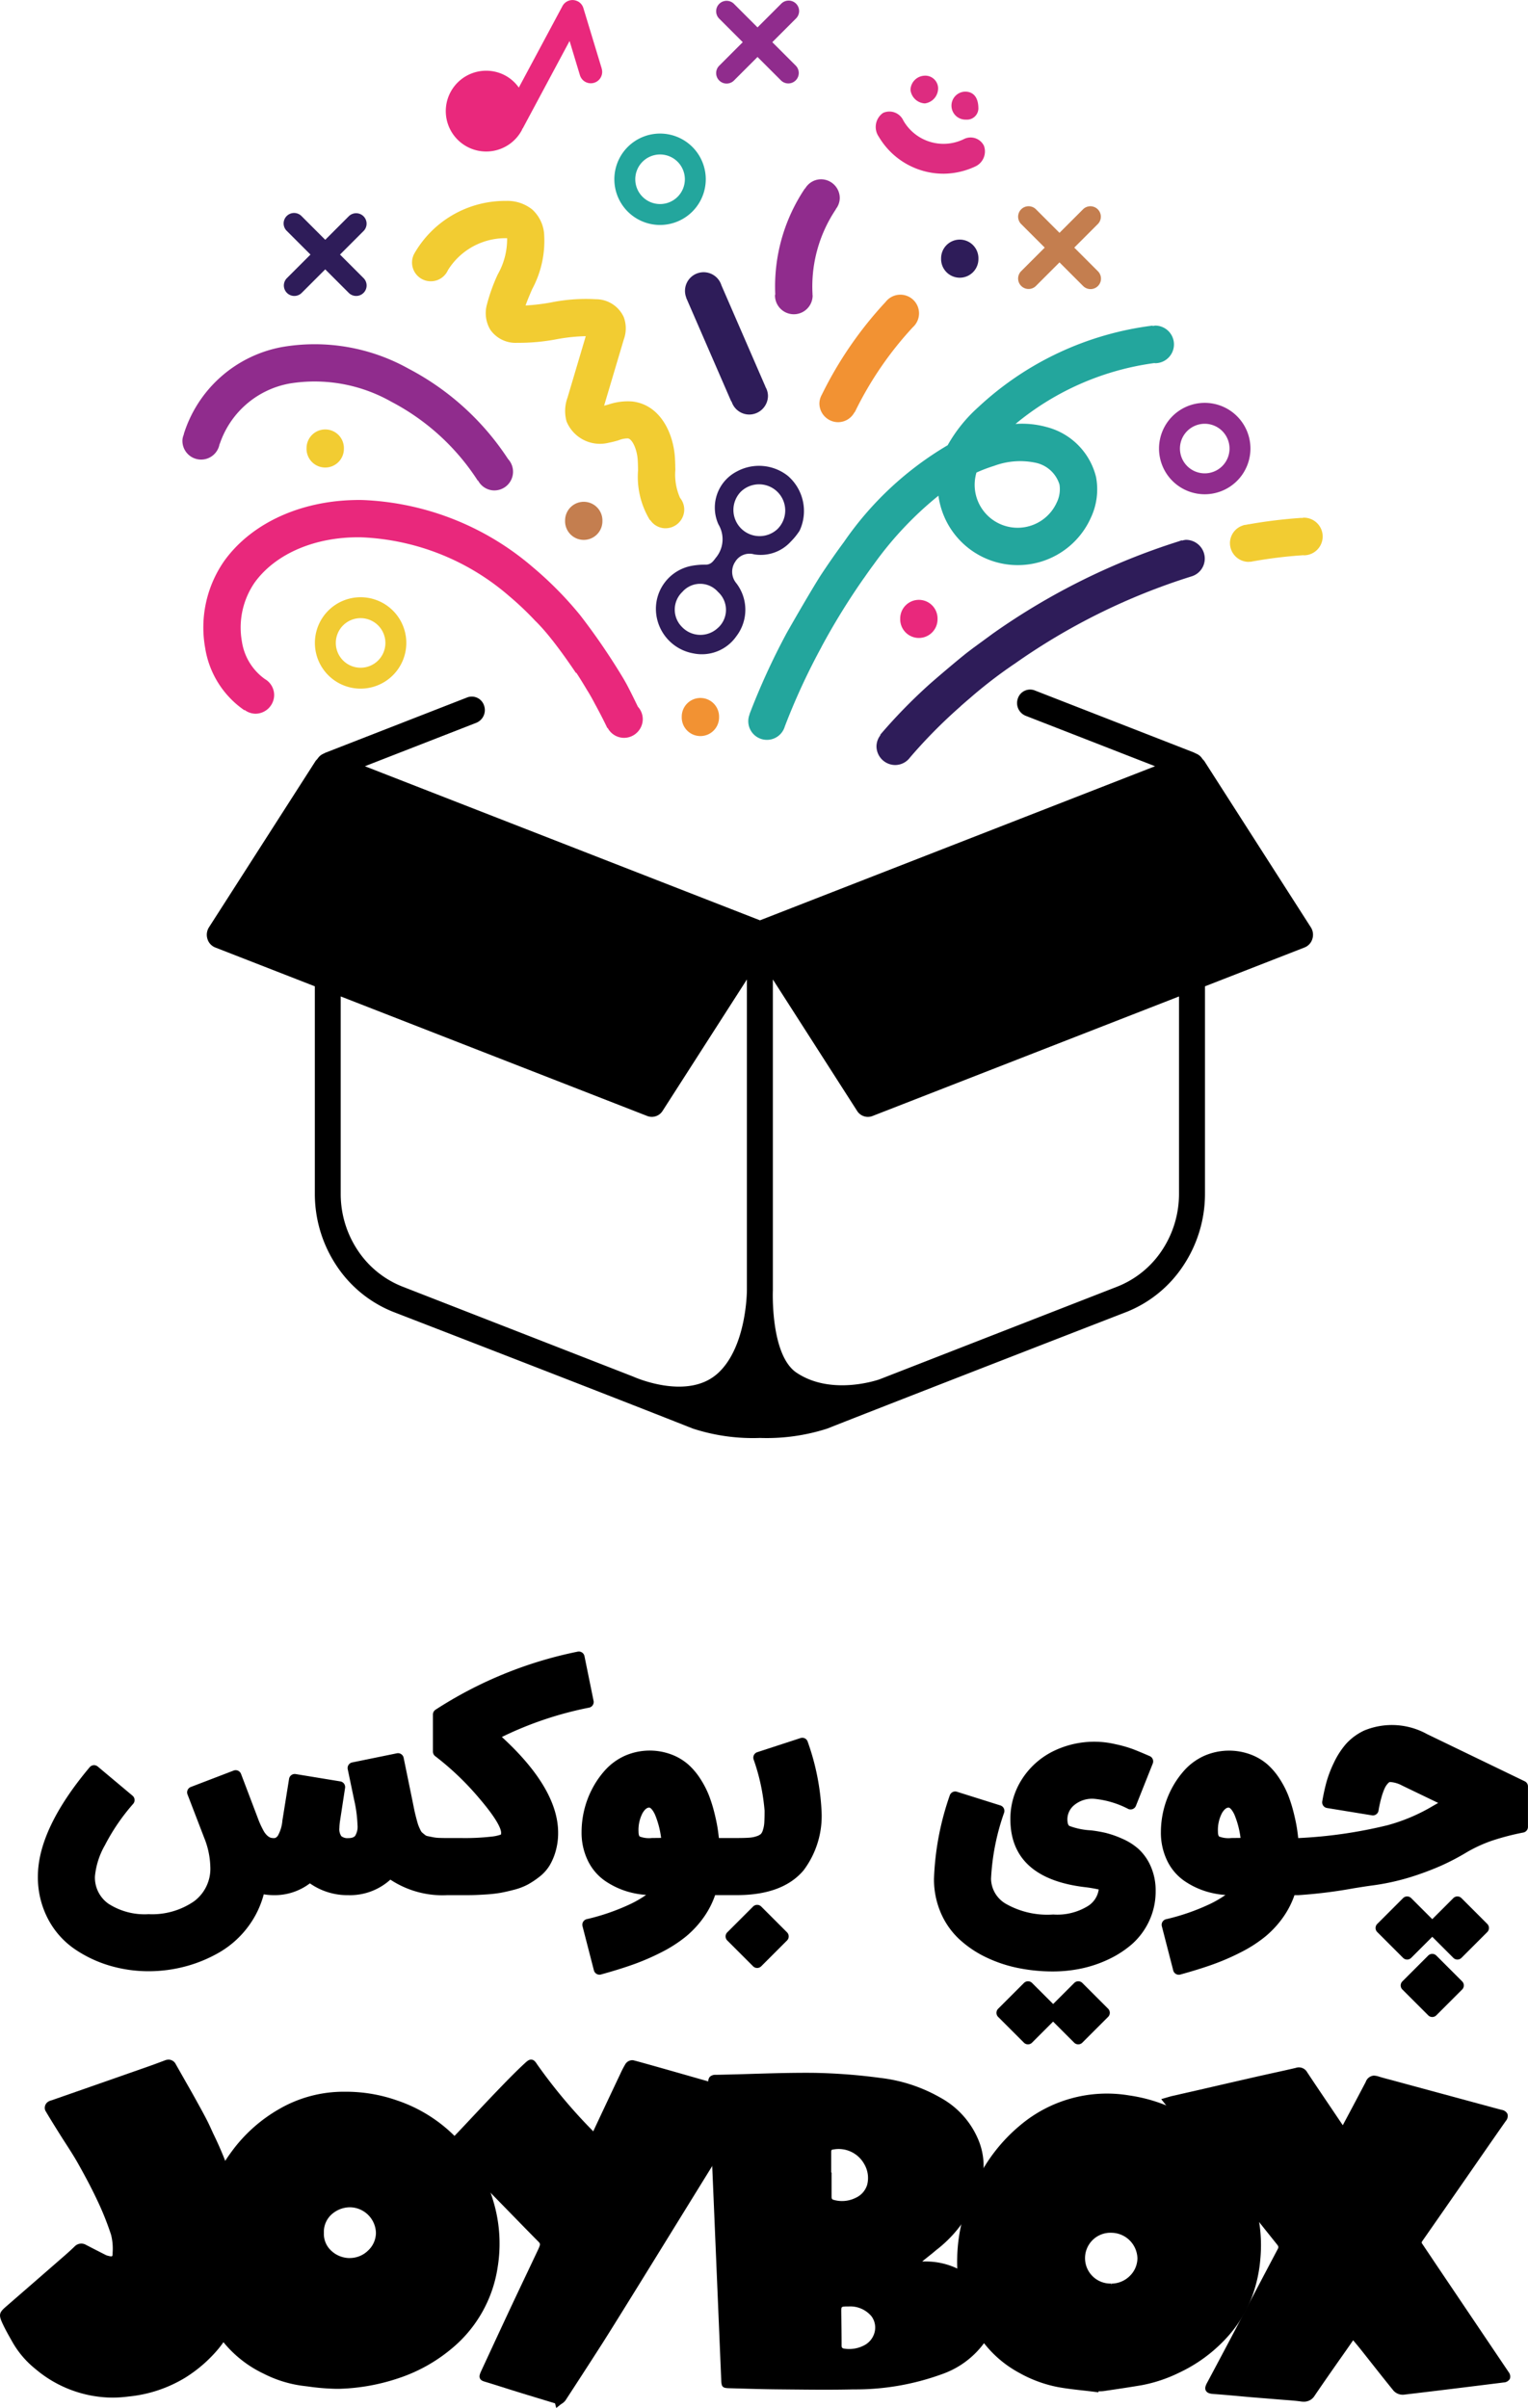 <svg xmlns="http://www.w3.org/2000/svg" width="125" height="197" viewBox="0 0 125 197">
  <g id="Group_321" data-name="Group 321" transform="translate(-152.378 -313.692)">
    <g id="Group_278" data-name="Group 278" transform="translate(167.3 313.692)">
      <path id="Path_478" data-name="Path 478" d="M395.7,422.924a10.606,10.606,0,0,0,1.773-5.863V400.072l8.148-3.179a1.081,1.081,0,0,0,.637-.7v0a1.131,1.131,0,0,0-.126-.949L397.4,381.614a1.244,1.244,0,0,1-.166-.189,1.036,1.036,0,0,0-.437-.369l-.244-.118-13.02-5.078a1.053,1.053,0,0,0-1.363.65,1.123,1.123,0,0,0,.619,1.424l10.6,4.133-32.32,12.606-32.321-12.606,9.13-3.56a1.123,1.123,0,0,0,.613-1.423,1.055,1.055,0,0,0-1.366-.648l-11.64,4.539a1.122,1.122,0,0,1-.152.079,1.032,1.032,0,0,0-.424.353,1.477,1.477,0,0,1-.175.2l-8.74,13.636a1.137,1.137,0,0,0-.126.952,1.083,1.083,0,0,0,.638.7l8.148,3.178v16.994a10.606,10.606,0,0,0,1.773,5.859,9.989,9.989,0,0,0,4.654,3.786s17.736,6.858,24.477,9.535a15.846,15.846,0,0,0,5.509.774,16.175,16.175,0,0,0,5.491-.761c7.445-2.936,24.5-9.55,24.5-9.55A9.986,9.986,0,0,0,395.7,422.924Zm-38.079,8.806c-2.509,2.287-6.917.274-6.917.274l-18.888-7.367a7.821,7.821,0,0,1-3.655-2.968,8.316,8.316,0,0,1-1.391-4.6V400.9l25.075,9.781a1.039,1.039,0,0,0,1.26-.422L360,399.511v25.376S360.019,429.546,357.622,431.73Zm6.439-.048c-2.159-1.449-1.937-6.746-1.937-6.746V399.511l6.889,10.75a1.039,1.039,0,0,0,1.26.422l25.075-9.781v16.168a8.326,8.326,0,0,1-1.39,4.6,7.83,7.83,0,0,1-3.653,2.968l-19.457,7.588S366.954,433.623,364.061,431.682Z" transform="translate(-313.82 -319.381)"/>
      <path id="Path_479" data-name="Path 479" d="M416.187,238.325c-.006-.317-.012-.634-.03-.944-.123-2.134-1.254-4.4-3.5-4.652a4.939,4.939,0,0,0-1.927.245c-.123.035-.246.07-.37.1l1.61-5.418a2.638,2.638,0,0,0,0-1.82,2.5,2.5,0,0,0-2.29-1.47,14.377,14.377,0,0,0-3.676.265,16.864,16.864,0,0,1-2.068.246c.147-.43.339-.872.537-1.334a8.329,8.329,0,0,0,.971-4.625h0a3.022,3.022,0,0,0-.959-1.889,3.233,3.233,0,0,0-2.128-.707,8.553,8.553,0,0,0-7.542,4.342l0,0a1.535,1.535,0,1,0,2.77,1.321,5.543,5.543,0,0,1,4.714-2.614l.119,0c.005,0,.008,0,.007,0a5.822,5.822,0,0,1-.76,2.952,14.4,14.4,0,0,0-.888,2.462,2.642,2.642,0,0,0,.272,2.073,2.513,2.513,0,0,0,2.2,1.073,16.451,16.451,0,0,0,3.235-.294,14.632,14.632,0,0,1,2.375-.249l-1.49,5.02a3.187,3.187,0,0,0-.083,1.95,2.953,2.953,0,0,0,3.464,1.745c.269-.049.538-.122.8-.2a1.9,1.9,0,0,1,.761-.15c.323.035.742.826.8,1.792.015.271.021.547.025.826a6.811,6.811,0,0,0,.973,4.067l.021-.014a1.511,1.511,0,0,0,1.151.676,1.539,1.539,0,0,0,1.632-1.44,1.521,1.521,0,0,0-.341-1.044A4.707,4.707,0,0,1,416.187,238.325Z" transform="translate(-375.862 -199.885)" fill="#f2cc32"/>
      <path id="Path_480" data-name="Path 480" d="M527.546,255.121a1.5,1.5,0,0,0-.2.713,1.539,1.539,0,0,0,1.539,1.539,1.521,1.521,0,0,0,1.323-.8l.015.007c.022-.046.049-.09.072-.136,0-.007.008-.013.011-.02a28.533,28.533,0,0,1,4.686-6.822l0,0a1.526,1.526,0,1,0-2.229-2.067l0,0A31.446,31.446,0,0,0,527.546,255.121Z" transform="translate(-475.236 -222.834)" fill="#f29233"/>
      <path id="Path_481" data-name="Path 481" d="M361.3,329c-.1-.182-.2-.358-.307-.537a53.549,53.549,0,0,0-3.493-5.109,29.35,29.35,0,0,0-3.867-3.923,22.724,22.724,0,0,0-13.942-5.5c-4.747-.075-8.97,1.763-11.285,4.953a9.512,9.512,0,0,0-1.583,7.153,7.62,7.62,0,0,0,3.208,5.095l.018-.027a1.5,1.5,0,0,0,.879.309,1.539,1.539,0,0,0,1.539-1.539,1.515,1.515,0,0,0-.757-1.295,4.609,4.609,0,0,1-1.884-3.086,6.486,6.486,0,0,1,1.05-4.817c1.728-2.383,5.012-3.772,8.756-3.693a19.674,19.674,0,0,1,12.045,4.794,25.133,25.133,0,0,1,2.183,2.073c.014.013.03.024.045.038a16.789,16.789,0,0,1,1.273,1.458c.041.051.085.1.126.149l-.006,0c.643.824,1.293,1.745,1.853,2.578l.034-.012c.294.449.58.914.861,1.387l.084.135c.2.323.393.672.574,1.02.351.642.694,1.3,1.021,1.986l.026-.012a1.521,1.521,0,0,0,1.331.811,1.539,1.539,0,0,0,1.539-1.539,1.518,1.518,0,0,0-.4-1.01C361.921,330.219,361.576,329.515,361.3,329Z" transform="translate(-324.961 -273.025)" fill="#e9287c"/>
      <path id="Path_482" data-name="Path 482" d="M519.418,270.93a6.547,6.547,0,0,0,12.466,1.806,5.443,5.443,0,0,0,.426-3.335,5.6,5.6,0,0,0-4.056-4.091,7.522,7.522,0,0,0-2.532-.249,22.483,22.483,0,0,1,11.363-4.981c.021,0,.039.012.06.012a1.539,1.539,0,0,0,0-3.078,1.44,1.44,0,0,0-.194.039l0-.039a25.535,25.535,0,0,0-14.29,6.687,12.158,12.158,0,0,0-2.489,3.1,26.806,26.806,0,0,0-8.485,7.916c-.667.9-1.3,1.815-1.914,2.746-.913,1.448-2.316,3.9-2.759,4.68a56.919,56.919,0,0,0-3.052,6.662l.012,0a1.525,1.525,0,1,0,2.877,1,53.774,53.774,0,0,1,3-6.5l-.005,0a56.232,56.232,0,0,1,3.469-5.626l.018-.021c.261-.376.524-.751.8-1.118A28.58,28.58,0,0,1,519.418,270.93Zm3.036-1.6c.02-.1.044-.2.074-.293a12.771,12.771,0,0,1,1.452-.551,6.118,6.118,0,0,1,3.449-.237,2.6,2.6,0,0,1,1.889,1.763,2.464,2.464,0,0,1-.22,1.47,3.513,3.513,0,0,1-6.644-2.152Z" transform="translate(-457.569 -230.377)" fill="#23a69d"/>
      <path id="Path_483" data-name="Path 483" d="M488.8,251.295a1.539,1.539,0,0,0,1.539-1.539,1.494,1.494,0,0,0-.218-.743l.01,0-3.6-8.291a1.525,1.525,0,1,0-2.872,1.02l-.011,0,.022.051c0,.011.009.021.014.031l3.65,8.4.023-.01A1.521,1.521,0,0,0,488.8,251.295Z" transform="translate(-442.436 -217.381)" fill="#2e1c59"/>
      <path id="Path_484" data-name="Path 484" d="M514.43,220.3a1.539,1.539,0,0,0,1.539-1.539c0-.029-.015-.052-.016-.081h.009a11.328,11.328,0,0,1,1.908-6.966l-.011-.007a1.5,1.5,0,0,0,.33-.909,1.539,1.539,0,0,0-1.539-1.539,1.516,1.516,0,0,0-1.294.757l-.015-.01a14.379,14.379,0,0,0-2.429,8.651c0,.036-.021.067-.021.1A1.539,1.539,0,0,0,514.43,220.3Z" transform="translate(-464.413 -194.591)" fill="#902c8d"/>
      <path id="Path_485" data-name="Path 485" d="M571.034,326.94a1.477,1.477,0,0,0-.329.066l-.009-.032c-.077.023-.152.057-.229.08-.016.006-.031.01-.047.017a55.082,55.082,0,0,0-15.184,7.54c-.268.2-1.024.749-1.638,1.2-.181.138-.363.275-.542.414-.857.683-2.373,1.975-3,2.528a44.143,44.143,0,0,0-4.035,4.139l.028.023a1.5,1.5,0,0,0-.329.908,1.539,1.539,0,0,0,1.539,1.539,1.512,1.512,0,0,0,1.2-.613,41.474,41.474,0,0,1,4.153-4.2l-.008,0s.351-.312.679-.589a38.1,38.1,0,0,1,3.708-2.864l.026-.015a52.05,52.05,0,0,1,14.486-7.155,1.522,1.522,0,0,0,1.073-1.445A1.539,1.539,0,0,0,571.034,326.94Z" transform="translate(-488.94 -282.775)" fill="#2e1c59"/>
      <path id="Path_486" data-name="Path 486" d="M667.142,319.69a1.465,1.465,0,0,0-.19.038v-.019a40.315,40.315,0,0,0-4.3.522c-.008,0-.014,0-.022,0a1.448,1.448,0,0,0-.164.033c-.093.016-.184.026-.277.043h0l0,.012a1.52,1.52,0,0,0-1.1,1.451,1.539,1.539,0,0,0,1.539,1.539c.039,0,.071-.019.109-.022l0,.022a37.348,37.348,0,0,1,4.356-.545c.014,0,.027.008.042.008a1.539,1.539,0,0,0,0-3.078Z" transform="translate(-575.393 -277.342)" fill="#f2cc32"/>
      <path id="Path_487" data-name="Path 487" d="M322.884,271.14l.019.005a7.423,7.423,0,0,1,5.734-4.94,12.716,12.716,0,0,1,8.3,1.495,18.755,18.755,0,0,1,7.077,6.464l.021-.014a1.513,1.513,0,0,0,1.195.8,1.53,1.53,0,0,0,1.254-2.565,21.805,21.805,0,0,0-8.134-7.388,15.753,15.753,0,0,0-10.328-1.778,10.394,10.394,0,0,0-8.064,7.127h0l.016,0a1.506,1.506,0,0,0-.122.427,1.529,1.529,0,0,0,3.034.367Z" transform="translate(-319.845 -234.833)" fill="#902c8d"/>
      <path id="Path_488" data-name="Path 488" d="M418.389,156.353l-1.5-4.946a.928.928,0,0,0-.441-.543s-.006-.006-.01-.008l-.012,0a.931.931,0,0,0-1.247.385l-3.571,6.67a3.271,3.271,0,0,0-1.11-.987,3.305,3.305,0,1,0,1.354,4.474c.021-.038.03-.079.049-.118.012-.019.031-.03.041-.05l3.818-7.131.846,2.8a.93.93,0,1,0,1.781-.539Z" transform="translate(-384.087 -150.747)" fill="#e9287c"/>
      <g id="Group_274" data-name="Group 274" transform="translate(56.726 6.196)">
        <path id="Path_489" data-name="Path 489" d="M554.566,189.9a1.215,1.215,0,0,0-1.665-.542,3.783,3.783,0,0,1-4.935-1.537,1.252,1.252,0,0,0-1.657-.614,1.4,1.4,0,0,0-.345,1.951,6.154,6.154,0,0,0,5.338,3.022,6.241,6.241,0,0,0,2.529-.581A1.358,1.358,0,0,0,554.566,189.9Z" transform="translate(-545.719 -184.164)" fill="#dd2c80"/>
        <path id="Path_490" data-name="Path 490" d="M558.209,177.731a1.246,1.246,0,0,0,1.081-1.281,1.047,1.047,0,0,0-1.146-.984,1.194,1.194,0,0,0-1.112,1.161A1.25,1.25,0,0,0,558.209,177.731Z" transform="translate(-554.196 -175.466)" fill="#dd2c80"/>
        <path id="Path_491" data-name="Path 491" d="M571.612,182.952a.932.932,0,0,0,.992-.89c.006-.946-.422-1.4-1.08-1.4a1.145,1.145,0,1,0,.087,2.288Z" transform="translate(-564.214 -179.361)" fill="#dd2c80"/>
      </g>
      <path id="Path_492" data-name="Path 492" d="M567.013,230.534a1.527,1.527,0,1,1,3.053.046,1.527,1.527,0,1,1-3.053-.046Z" transform="translate(-504.947 -209.396)" fill="#2e1c59"/>
      <path id="Path_493" data-name="Path 493" d="M444.5,316.107a1.527,1.527,0,1,1,3.053.046,1.527,1.527,0,1,1-3.053-.046Z" transform="translate(-413.194 -273.519)" fill="#c47e4f"/>
      <path id="Path_507" data-name="Path 507" d="M464.294,201.819a3.739,3.739,0,1,1,3.739-3.74A3.743,3.743,0,0,1,464.294,201.819Zm0-5.767a2.028,2.028,0,1,0,2.029,2.027A2.031,2.031,0,0,0,464.294,196.052Z" transform="translate(-425.219 -183.414)" fill="#23a69d"/>
      <path id="Path_508" data-name="Path 508" d="M366.823,353.152a3.739,3.739,0,1,1,3.74-3.74A3.742,3.742,0,0,1,366.823,353.152Zm0-5.767a2.028,2.028,0,1,0,2.029,2.027A2.031,2.031,0,0,0,366.823,347.385Z" transform="translate(-352.246 -296.814)" fill="#f1cb33"/>
      <path id="Path_509" data-name="Path 509" d="M359.452,225.626l-1.934-1.935,1.933-1.933a.855.855,0,0,0-1.209-1.209l-1.933,1.933-1.934-1.934a.855.855,0,1,0-1.209,1.209l1.935,1.934-1.935,1.935a.855.855,0,0,0,1.209,1.209l1.934-1.934,1.935,1.934a.855.855,0,0,0,1.209-1.209Z" transform="translate(-344.625 -202.864)" fill="#2e1c59"/>
      <path id="Path_510" data-name="Path 510" d="M500.2,156.3l-1.934-1.935,1.933-1.933a.855.855,0,1,0-1.209-1.209l-1.933,1.933-1.934-1.934a.855.855,0,0,0-1.209,1.209l1.934,1.934-1.934,1.935a.855.855,0,0,0,1.209,1.209l1.934-1.934,1.935,1.934A.855.855,0,0,0,500.2,156.3Z" transform="translate(-450.009 -150.914)" fill="#902c8d"/>
      <path id="Path_511" data-name="Path 511" d="M484.885,303.605a3.8,3.8,0,0,0-4.2-.352,3.327,3.327,0,0,0-1.482,4.319,2.362,2.362,0,0,1-.226,2.743c-.23.313-.412.55-.831.55a6.033,6.033,0,0,0-1.156.1,3.581,3.581,0,0,0-2.9,3.666,3.709,3.709,0,0,0,3.031,3.487,3.438,3.438,0,0,0,3.549-1.4,3.561,3.561,0,0,0-.009-4.339,1.46,1.46,0,0,1-.093-1.74,1.365,1.365,0,0,1,1.541-.62,3.315,3.315,0,0,0,3.006-1.035,5.361,5.361,0,0,0,.727-.9A3.8,3.8,0,0,0,484.885,303.605Zm-5.7,12.407a2.079,2.079,0,0,1-2.961-.045,2,2,0,0,1,.029-2.876,1.934,1.934,0,0,1,2.909,0A1.982,1.982,0,0,1,479.19,316.012Zm4.84-8.053a2.141,2.141,0,0,1-3-3.053,2.14,2.14,0,0,1,3,3.053Z" transform="translate(-435.351 -264.67)" fill="#2e1c59"/>
      <path id="Path_512" data-name="Path 512" d="M482.519,380.131a1.527,1.527,0,1,1,3.053.046,1.527,1.527,0,1,1-3.053-.046Z" transform="translate(-441.67 -321.494)" fill="#f29233"/>
      <path id="Path_513" data-name="Path 513" d="M553.693,348.1a1.527,1.527,0,1,1,3.053.046,1.527,1.527,0,1,1-3.053-.046Z" transform="translate(-494.972 -297.49)" fill="#e9287c"/>
      <path id="Path_514" data-name="Path 514" d="M598.578,223.346l-1.934-1.934,1.933-1.933a.855.855,0,0,0-1.209-1.209l-1.933,1.933-1.934-1.934a.855.855,0,0,0-1.209,1.209l1.935,1.935-1.935,1.934a.855.855,0,0,0,1.209,1.209l1.934-1.935,1.934,1.935a.855.855,0,1,0,1.21-1.209Z" transform="translate(-523.684 -201.155)" fill="#c47e4f"/>
      <path id="Path_515" data-name="Path 515" d="M641.673,289.709a3.739,3.739,0,1,1,3.74-3.74A3.742,3.742,0,0,1,641.673,289.709Zm0-5.767a2.028,2.028,0,1,0,2.029,2.027A2.031,2.031,0,0,0,641.673,283.942Z" transform="translate(-558.041 -249.273)" fill="#902c8d"/>
      <path id="Path_516" data-name="Path 516" d="M360.365,292.489a1.527,1.527,0,1,1,3.053.046,1.527,1.527,0,1,1-3.053-.046Z" transform="translate(-350.208 -255.821)" fill="#f2cc32"/>
    </g>
    <g id="Group_320" data-name="Group 320" transform="translate(152.378 448.805)">
      <g id="Group_318" data-name="Group 318" transform="translate(0 33.391)">
        <path id="Path_572" data-name="Path 572" d="M489.107,407.334a5.986,5.986,0,0,0-4.731-2.4c-.119-.005-.243,0-.36,0a.415.415,0,0,1,.057-.053c.139-.115.28-.227.419-.338.217-.173.434-.343.642-.526a10.325,10.325,0,0,0,3.828-6,5.555,5.555,0,0,0-.4-3.136,6.994,6.994,0,0,0-3.067-3.353,12.856,12.856,0,0,0-4.9-1.611,46.808,46.808,0,0,0-5.4-.415c-1.744-.019-3.521.035-5.237.087-.943.029-1.886.056-2.83.073a.673.673,0,0,0-.493.163.619.619,0,0,0-.122.468c.068,1.124.121,2.248.17,3.375q.133,3.076.263,6.154l.131,3.109q.248,5.871.494,11.743c.023.525.114.613.644.628l1.049.029c.927.027,1.886.054,2.83.063l.975.01c.975.009,1.969.02,2.964.02.791,0,1.582-.007,2.368-.025a20.672,20.672,0,0,0,7.2-1.238,7.245,7.245,0,0,0,3.567-2.685A3.7,3.7,0,0,0,489.107,407.334Zm-9.608-8.645a1.726,1.726,0,0,1-.944,1.043,2.488,2.488,0,0,1-1.794.159c-.115-.032-.167-.079-.165-.263q0-.645,0-1.29v-.689h-.032l0-.377c0-.43,0-.858,0-1.288,0-.169.03-.2.191-.216a2.393,2.393,0,0,1,2.507,1.186A2.242,2.242,0,0,1,479.5,398.689Zm-2.085,13.084c0-.6-.007-1.2-.015-1.794l-.011-.952c0-.4,0-.4.426-.415.032,0,.064,0,.1,0h.1a2.26,2.26,0,0,1,1.852.812,1.551,1.551,0,0,1,.256,1.275,1.674,1.674,0,0,1-.851,1.091,2.645,2.645,0,0,1-1.6.279C477.461,412.044,477.413,411.986,477.413,411.773Z" transform="translate(-408.568 -388.424)"/>
        <g id="Group_305" data-name="Group 305" transform="translate(36.59)">
          <g id="Group_303" data-name="Group 303" transform="translate(0.121 0.119)">
            <path id="Path_573" data-name="Path 573" d="M447.383,416.051c-1.092-.332-2.186-.662-3.278-1-.856-.264-1.708-.544-2.564-.805-.345-.1-.354-.108-.161-.524.773-1.662,1.539-3.328,2.317-4.987.767-1.637,1.545-3.266,2.319-4.9.011-.021.02-.044.029-.066.265-.61.25-.618-.136-1.006-.845-.847-1.679-1.714-2.518-2.572l-3.071-3.146-1.609-1.645c-.174-.179-.075-.317.072-.452.586-.54,4.338-4.683,6.079-6.272.334-.305.342-.3.583.065a42.635,42.635,0,0,0,4.563,5.443,2.451,2.451,0,0,0,.165.222c.109.133.19.108.282-.088q1.1-2.361,2.218-4.713a10.128,10.128,0,0,1,.466-.916c.066-.108.229-.211.32-.188.851.206,8,2.267,9.245,2.6.449.122.445.15.132.639-1.29,2.016-10.586,17.153-12.108,19.527q-1.479,2.306-2.973,4.594a1.392,1.392,0,0,1-.346.286Z" transform="translate(-438.447 -388.286)"/>
            <path id="Path_574" data-name="Path 574" d="M447.258,416.4l-.073-.263-.806-.243q-1.192-.363-2.381-.728c-.39-.119-.779-.243-1.166-.367-.465-.148-.93-.3-1.4-.438-.2-.06-.328-.1-.387-.231s0-.279.119-.533l.866-1.867q.725-1.559,1.451-3.119.805-1.717,1.619-3.424l.721-1.52c.221-.514.221-.514-.086-.822-.617-.619-1.219-1.237-1.821-1.857l-5.387-5.516a.434.434,0,0,1-.141-.316.56.56,0,0,1,.218-.385c.209-.191.835-.86,1.63-1.7,1.408-1.5,3.335-3.551,4.451-4.569.194-.176.314-.277.467-.263s.238.149.378.362a42.54,42.54,0,0,0,4.541,5.416c.06.086.107.148.153.207,0-.008.008-.015.012-.025q1.1-2.361,2.219-4.713l.057-.12a9.1,9.1,0,0,1,.418-.813.557.557,0,0,1,.509-.267c.516.124,3.273.911,5.708,1.6,1.6.457,3.046.868,3.543,1,.223.061.4.11.462.27s-.039.332-.229.63c-.611.954-3.009,4.838-5.549,8.95-2.83,4.585-5.757,9.327-6.559,10.576q-1.479,2.307-2.974,4.6a.884.884,0,0,1-.278.251c-.035.024-.07.048-.1.075Zm-5.879-2.422c.039.014.1.034.156.051.468.142.934.29,1.4.438q.58.185,1.163.368,1.188.365,2.379.725l.937.283a.467.467,0,0,0,.139-.124q1.493-2.288,2.971-4.594c.8-1.248,3.728-5.987,6.558-10.571,2.538-4.114,4.937-8,5.55-8.955a2.752,2.752,0,0,0,.183-.311,1.921,1.921,0,0,0-.214-.066c-.5-.136-1.939-.547-3.546-1-2.431-.693-5.187-1.478-5.694-1.6a.383.383,0,0,0-.131.109c-.148.244-.277.517-.4.781l-.056.121q-1.113,2.353-2.218,4.71c-.032.068-.115.249-.283.27a.328.328,0,0,1-.289-.145,2.912,2.912,0,0,1-.176-.234,42.874,42.874,0,0,1-4.558-5.437c-.048-.072-.1-.158-.139-.2-.046.032-.127.1-.188.16-1.105,1.011-3.026,3.055-4.43,4.55-.8.85-1.431,1.523-1.648,1.723-.1.09-.107.126-.107.138s.008.03.044.066l5.387,5.517c.6.618,1.2,1.236,1.809,1.844.446.448.458.538.173,1.2l-.034.075-.7,1.471q-.814,1.711-1.619,3.423-.728,1.556-1.45,3.12l-.867,1.867C441.446,413.817,441.4,413.917,441.379,413.974Z" transform="translate(-438.391 -388.229)"/>
          </g>
          <g id="Group_304" data-name="Group 304">
            <path id="Path_575" data-name="Path 575" d="M445.139,388.42c.079,0,.142.093.268.285a42.7,42.7,0,0,0,4.563,5.443,2.445,2.445,0,0,0,.165.222c.045.055.085.083.124.083.054,0,.1-.057.158-.171q1.1-2.361,2.218-4.713a9.926,9.926,0,0,1,.466-.916.424.424,0,0,1,.293-.191.1.1,0,0,1,.027,0c.851.206,8,2.267,9.245,2.6.449.122.445.15.132.639-1.29,2.016-10.586,17.153-12.108,19.527q-1.479,2.306-2.973,4.594a1.392,1.392,0,0,1-.346.286l-.027-.1c-1.092-.332-2.186-.662-3.278-1-.856-.264-1.708-.544-2.564-.805-.345-.1-.354-.108-.161-.524.773-1.662,1.54-3.328,2.317-4.987.767-1.637,1.545-3.266,2.319-4.9.011-.021.02-.044.029-.066.265-.61.25-.618-.136-1.006-.845-.847-1.679-1.714-2.517-2.572l-3.072-3.146-1.609-1.645c-.174-.179-.075-.317.072-.452.586-.54,4.338-4.683,6.079-6.272.158-.145.243-.22.315-.22m0-.118h0c-.123,0-.227.1-.4.252-1.117,1.02-3.049,3.077-4.459,4.579-.789.839-1.411,1.5-1.619,1.694a.4.4,0,0,0-.076.618l1.608,1.645,1.671,1.711,1.4,1.435.718.737c.588.6,1.2,1.23,1.8,1.836.344.345.344.345.112.879l-.027.062-.714,1.506q-.805,1.7-1.605,3.393-.781,1.667-1.554,3.34l-.764,1.648c-.11.238-.171.369-.118.485s.164.142.352.2c.468.142.934.29,1.4.439.388.123.775.247,1.163.366.762.235,1.524.466,2.287.7l.928.282.01.038.048.179.148-.118c.034-.027.072-.052.108-.077a.858.858,0,0,0,.263-.236c.949-1.453,1.95-3,2.973-4.6.8-1.254,3.745-6.018,6.589-10.624,2.526-4.09,4.911-7.953,5.519-8.9.181-.283.28-.439.224-.58-.051-.126-.2-.171-.427-.234-.5-.136-1.925-.542-3.575-1.012-2.419-.689-5.162-1.47-5.673-1.594a.275.275,0,0,0-.057-.006.541.541,0,0,0-.4.25,8.79,8.79,0,0,0-.42.817l-.051.109q-1.113,2.354-2.219,4.713a.454.454,0,0,1-.052.091c-.006-.007-.014-.015-.024-.027a2.478,2.478,0,0,1-.158-.212,43.164,43.164,0,0,1-4.566-5.448c-.14-.213-.22-.334-.367-.334Z" transform="translate(-438.287 -388.129)"/>
            <path id="Path_576" data-name="Path 576" d="M447.146,416.567l-.1-.381-1.292-.392c-.611-.186-1.221-.37-1.831-.56-.388-.119-.776-.243-1.165-.366l-.111-.035c-.429-.135-.857-.271-1.287-.4-.2-.06-.377-.112-.458-.289s0-.376.118-.633l.764-1.647q.775-1.672,1.554-3.34.735-1.564,1.477-3.123l.868-1.835c.185-.426.185-.426-.075-.685-.575-.578-1.154-1.172-1.716-1.75l-5.484-5.618a.541.541,0,0,1-.173-.4.683.683,0,0,1,.253-.469c.2-.185.795-.816,1.614-1.689l.044-.047c1.4-1.49,3.314-3.527,4.424-4.541.188-.172.325-.3.515-.3.243,0,.362.182.513.412a43.2,43.2,0,0,0,4.544,5.422c.009.014.019.026.027.038q1.068-2.28,2.145-4.555l.052-.109a8.42,8.42,0,0,1,.43-.834.67.67,0,0,1,.642-.323c.51.123,3.2.89,5.681,1.6l.192.054c1.567.446,2.9.824,3.381.954.236.065.458.126.542.339s-.039.424-.234.73c-.593.925-2.755,4.426-5.522,8.907-3.144,5.1-5.812,9.412-6.59,10.626-1.024,1.6-2.026,3.143-2.975,4.6a1.015,1.015,0,0,1-.311.286c-.039.026-.069.046-.1.068Zm-5.806-2.632c.039.014.1.034.156.051.468.142.934.29,1.4.438q.58.185,1.163.368,1.188.365,2.379.725l.937.283a.467.467,0,0,0,.139-.124q1.493-2.288,2.971-4.594c.8-1.248,3.728-5.987,6.558-10.571,2.538-4.114,4.937-8,5.55-8.955a2.752,2.752,0,0,0,.183-.311,1.921,1.921,0,0,0-.214-.066c-.5-.136-1.939-.547-3.546-1-2.431-.693-5.187-1.478-5.694-1.6a.393.393,0,0,0-.131.111,8.615,8.615,0,0,0-.4.78l-.056.121q-1.113,2.353-2.218,4.71c-.034.074-.125.271-.315.271a.348.348,0,0,1-.257-.146,2.912,2.912,0,0,1-.176-.234,42.39,42.39,0,0,1-4.556-5.437c-.053-.078-.107-.16-.141-.2-.046.032-.127.1-.188.16-1.106,1.012-3.032,3.062-4.438,4.56-.795.846-1.423,1.513-1.638,1.713-.1.09-.109.127-.11.138s.01.032.044.066c.535.547,1.074,1.1,1.61,1.645l3.778,3.872c.6.618,1.2,1.236,1.809,1.844.446.448.458.538.173,1.2l-.034.075-.7,1.471q-.814,1.711-1.619,3.423-.728,1.556-1.45,3.12l-.867,1.867C441.406,413.778,441.36,413.878,441.34,413.936Zm3.759-25.4Z" transform="translate(-438.231 -388.072)"/>
          </g>
        </g>
        <g id="Group_308" data-name="Group 308" transform="translate(15.993 2.614)">
          <g id="Group_306" data-name="Group 306" transform="translate(0.122 0.115)">
            <path id="Path_577" data-name="Path 577" d="M423.364,391.926a12.31,12.31,0,0,1,4.082.685,11.859,11.859,0,0,1,6.186,4.761,12.212,12.212,0,0,1,1.576,3.438,11.757,11.757,0,0,1,.293,5.213,10.368,10.368,0,0,1-3.7,6.446,12.869,12.869,0,0,1-4.108,2.294,16.312,16.312,0,0,1-4.826.888,20.364,20.364,0,0,1-3.033-.247,9.64,9.64,0,0,1-3.022-.95,9.168,9.168,0,0,1-4-3.644,8.614,8.614,0,0,1-1.041-2.5,11.279,11.279,0,0,1-.318-4.044c.09-.649.143-1.3.284-1.944a15.267,15.267,0,0,1,.58-1.968,14.513,14.513,0,0,1,1.98-3.668,12.122,12.122,0,0,1,3.763-3.369A10.17,10.17,0,0,1,423.364,391.926ZM421.3,403.192a2.346,2.346,0,0,0,2.416,2.349,2.37,2.37,0,1,0,0-4.738A2.36,2.36,0,0,0,421.3,403.192Z" transform="translate(-411.206 -391.749)"/>
            <path id="Path_578" data-name="Path 578" d="M422.55,415.773a18.56,18.56,0,0,1-2.3-.192l-.491-.061a9.658,9.658,0,0,1-3.076-.966,9.389,9.389,0,0,1-4.076-3.71,8.769,8.769,0,0,1-1.061-2.555,11.535,11.535,0,0,1-.32-4.1c.026-.19.049-.38.072-.568.056-.457.114-.929.215-1.389a15.36,15.36,0,0,1,.587-1.99,14.7,14.7,0,0,1,2-3.711,12.317,12.317,0,0,1,3.816-3.417,10.233,10.233,0,0,1,5.395-1.413,12.635,12.635,0,0,1,4.134.694,12.071,12.071,0,0,1,6.275,4.829,12.4,12.4,0,0,1,1.6,3.485,11.985,11.985,0,0,1,.3,5.289,10.566,10.566,0,0,1-3.762,6.553,13.093,13.093,0,0,1-4.162,2.326,16.54,16.54,0,0,1-4.876.9C422.728,415.771,422.64,415.773,422.55,415.773Zm.556-23.732a10.055,10.055,0,0,0-5.02,1.369,12,12,0,0,0-3.708,3.323,14.357,14.357,0,0,0-1.957,3.623,15.319,15.319,0,0,0-.574,1.944c-.1.445-.153.909-.207,1.358-.024.191-.047.382-.073.574a11.185,11.185,0,0,0,.314,3.981,8.443,8.443,0,0,0,1.022,2.453,9.046,9.046,0,0,0,3.927,3.576,9.37,9.37,0,0,0,2.967.933l.494.061a15.694,15.694,0,0,0,2.513.185,16.223,16.223,0,0,0,4.774-.878,12.762,12.762,0,0,0,4.054-2.263,10.23,10.23,0,0,0,3.642-6.342,11.633,11.633,0,0,0-.289-5.135,12.048,12.048,0,0,0-1.554-3.389,11.738,11.738,0,0,0-6.1-4.694,12.157,12.157,0,0,0-3.928-.675h-.1Zm.55,13.617a2.681,2.681,0,0,1-1.935-.822,2.3,2.3,0,0,1-.655-1.7,2.357,2.357,0,0,1,.653-1.729,2.709,2.709,0,0,1,1.929-.834h.032a2.625,2.625,0,0,1,2.578,2.54,2.469,2.469,0,0,1-.732,1.749A2.607,2.607,0,0,1,423.657,405.658Zm.022-4.74h-.025a2.366,2.366,0,0,0-1.683.724,2.015,2.015,0,0,0-.557,1.484v.016a1.954,1.954,0,0,0,.56,1.454,2.327,2.327,0,0,0,1.683.715,2.258,2.258,0,0,0,1.621-.694,2.116,2.116,0,0,0,.633-1.5A2.3,2.3,0,0,0,423.679,400.918Z" transform="translate(-411.15 -391.692)"/>
          </g>
          <g id="Group_307" data-name="Group 307">
            <path id="Path_579" data-name="Path 579" d="M423.122,391.886l.2,0h.1a12.332,12.332,0,0,1,3.987.685,11.859,11.859,0,0,1,6.186,4.761,12.213,12.213,0,0,1,1.576,3.438,11.747,11.747,0,0,1,.293,5.213,10.368,10.368,0,0,1-3.7,6.446,12.869,12.869,0,0,1-4.108,2.294,16.311,16.311,0,0,1-4.826.888q-.133,0-.267,0a23.434,23.434,0,0,1-2.766-.252,9.639,9.639,0,0,1-3.022-.95,9.168,9.168,0,0,1-4-3.644,8.614,8.614,0,0,1-1.041-2.5,11.279,11.279,0,0,1-.318-4.044c.09-.649.143-1.3.284-1.944a15.267,15.267,0,0,1,.58-1.968,14.515,14.515,0,0,1,1.98-3.668,12.123,12.123,0,0,1,3.763-3.369,10.2,10.2,0,0,1,5.1-1.392m.551,13.617h0a2.437,2.437,0,0,0,2.427-2.368,2.461,2.461,0,0,0-2.4-2.37h-.029a2.37,2.37,0,1,0,0,4.738m-.551-13.734h0a10.348,10.348,0,0,0-5.166,1.408,12.291,12.291,0,0,0-3.8,3.4,14.645,14.645,0,0,0-2,3.7,15.5,15.5,0,0,0-.583,1.982c-.1.458-.159.931-.214,1.388-.023.188-.046.377-.072.565a11.458,11.458,0,0,0,.319,4.085,8.657,8.657,0,0,0,1.055,2.537,9.327,9.327,0,0,0,4.052,3.69,9.636,9.636,0,0,0,3.061.96l.492.061a18.52,18.52,0,0,0,2.289.191c.09,0,.181,0,.271,0a16.443,16.443,0,0,0,4.862-.895,13.033,13.033,0,0,0,4.146-2.317A10.51,10.51,0,0,0,435.582,406a11.9,11.9,0,0,0-.3-5.263,12.4,12.4,0,0,0-1.591-3.471,12.028,12.028,0,0,0-6.248-4.808,12.442,12.442,0,0,0-4.026-.692h-.1l-.2,0Zm.551,13.734v-.118a2.386,2.386,0,0,1-1.693-.7,2.018,2.018,0,0,1-.6-1.523,2.081,2.081,0,0,1,.6-1.564,2.414,2.414,0,0,1,1.693-.713h.028a2.332,2.332,0,0,1,2.281,2.256,2.173,2.173,0,0,1-.675,1.567,2.312,2.312,0,0,1-1.63.681v.118Z" transform="translate(-411.045 -391.595)"/>
            <path id="Path_580" data-name="Path 580" d="M422.5,415.852a18.589,18.589,0,0,1-2.311-.192l-.492-.061a9.821,9.821,0,0,1-3.114-.977,9.5,9.5,0,0,1-4.127-3.756,8.871,8.871,0,0,1-1.075-2.589,11.638,11.638,0,0,1-.323-4.146c.026-.188.049-.375.072-.564.057-.47.114-.942.217-1.4a15.623,15.623,0,0,1,.59-2,14.84,14.84,0,0,1,2.019-3.74,12.47,12.47,0,0,1,3.854-3.45,10.512,10.512,0,0,1,5.251-1.43h.3a12.624,12.624,0,0,1,4.082.7,12.2,12.2,0,0,1,6.336,4.874,12.593,12.593,0,0,1,1.615,3.521,12.079,12.079,0,0,1,.3,5.34,10.682,10.682,0,0,1-3.8,6.621,13.192,13.192,0,0,1-4.2,2.348,16.627,16.627,0,0,1-4.913.9C422.688,415.85,422.595,415.852,422.5,415.852ZM423.065,392a10.054,10.054,0,0,0-5.019,1.369,12,12,0,0,0-3.708,3.323,14.359,14.359,0,0,0-1.957,3.623,15.265,15.265,0,0,0-.574,1.946c-.1.443-.153.908-.207,1.356-.024.191-.047.382-.073.574a11.186,11.186,0,0,0,.314,3.981,8.443,8.443,0,0,0,1.022,2.453,9.046,9.046,0,0,0,3.927,3.576,9.369,9.369,0,0,0,2.967.933l.5.063a14.483,14.483,0,0,0,7.28-.694,12.762,12.762,0,0,0,4.054-2.263,10.23,10.23,0,0,0,3.642-6.342,11.636,11.636,0,0,0-.289-5.136,12.049,12.049,0,0,0-1.554-3.389,11.737,11.737,0,0,0-6.1-4.694,12.153,12.153,0,0,0-3.93-.675Zm.552,13.617h0a2.676,2.676,0,0,1-1.934-.822,2.305,2.305,0,0,1-.655-1.71,2.349,2.349,0,0,1,.653-1.721,2.709,2.709,0,0,1,1.929-.834,2.638,2.638,0,0,1,2.609,2.54,2.469,2.469,0,0,1-.732,1.749A2.607,2.607,0,0,1,423.617,405.62Zm0-.465h0a2.141,2.141,0,0,0,1.508-.63,2,2,0,0,0,.624-1.441A2.156,2.156,0,0,0,423.641,401a2.261,2.261,0,0,0-1.6.66,1.92,1.92,0,0,0-.55,1.436,1.859,1.859,0,0,0,.552,1.409A2.211,2.211,0,0,0,423.616,405.155Z" transform="translate(-410.988 -391.539)"/>
          </g>
        </g>
        <g id="Group_311" data-name="Group 311" transform="translate(78.31 2.785)">
          <g id="Group_309" data-name="Group 309" transform="translate(0.122 0.117)">
            <path id="Path_581" data-name="Path 581" d="M504.87,415.961c-1.017-.128-2.044-.208-3.049-.4a10.151,10.151,0,0,1-3.022-1.12,8.927,8.927,0,0,1-2.239-1.708,9.577,9.577,0,0,1-1.831-2.783,11.359,11.359,0,0,1-.854-4.687,13.1,13.1,0,0,1,.447-3.14,15.449,15.449,0,0,1,1.127-3.03,13.435,13.435,0,0,1,3.448-4.411,10.692,10.692,0,0,1,8.7-2.4,12.7,12.7,0,0,1,3.711,1.127,12.222,12.222,0,0,1,6.11,6.8,11.733,11.733,0,0,1,.663,5.12,11.432,11.432,0,0,1-.646,2.985,10.16,10.16,0,0,1-2.229,3.518,12.074,12.074,0,0,1-3.625,2.6,11.78,11.78,0,0,1-2.952.986c-1.038.179-2.081.33-3.124.482a4.464,4.464,0,0,1-.627,0Zm3.742-10.637a2.439,2.439,0,0,0-2.447-2.381,2.37,2.37,0,1,0,.012,4.739A2.433,2.433,0,0,0,508.611,405.324Z" transform="translate(-493.699 -391.977)"/>
            <path id="Path_582" data-name="Path 582" d="M504.792,416.077c-.312-.039-.626-.074-.94-.109-.7-.078-1.418-.158-2.121-.29a10.424,10.424,0,0,1-3.074-1.139,9.065,9.065,0,0,1-2.281-1.743,9.812,9.812,0,0,1-1.865-2.832,11.451,11.451,0,0,1-.868-4.757,13.274,13.274,0,0,1,.452-3.181,15.428,15.428,0,0,1,1.142-3.064,13.5,13.5,0,0,1,3.491-4.468,10.877,10.877,0,0,1,8.836-2.435,12.936,12.936,0,0,1,3.762,1.144,12.39,12.39,0,0,1,6.2,6.894,11.979,11.979,0,0,1,.672,5.2,11.548,11.548,0,0,1-.657,3.029,10.359,10.359,0,0,1-2.266,3.578,12.264,12.264,0,0,1-3.677,2.633,11.859,11.859,0,0,1-2.994,1c-1.049.179-2.107.334-3.131.483a2.525,2.525,0,0,1-.458.011.4.4,0,0,0-.042,0l0,.017Zm-.151-.2.173.023Zm1.1-23.613a10.381,10.381,0,0,0-3.035.44,10.851,10.851,0,0,0-3.757,2.053,13.16,13.16,0,0,0-3.4,4.354,15.2,15.2,0,0,0-1.115,3,12.914,12.914,0,0,0-.441,3.1,11.1,11.1,0,0,0,.841,4.616,9.458,9.458,0,0,0,1.8,2.732,8.761,8.761,0,0,0,2.2,1.675,10.04,10.04,0,0,0,2.971,1.1c.689.13,1.4.21,2.1.288.256.029.513.057.769.088V415.7l.161-.03c.068,0,.136,0,.206.006a2.126,2.126,0,0,0,.394-.008c1.023-.148,2.078-.3,3.122-.48a11.573,11.573,0,0,0,2.908-.973,11.919,11.919,0,0,0,3.574-2.561,10.014,10.014,0,0,0,2.19-3.458,11.247,11.247,0,0,0,.638-2.939,11.65,11.65,0,0,0-.654-5.047,12.069,12.069,0,0,0-6.024-6.7,12.6,12.6,0,0,0-3.662-1.112A12.083,12.083,0,0,0,505.743,392.268Zm.4,15.53h-.027a2.543,2.543,0,1,1-.015-5.086,2.636,2.636,0,0,1,1.84.745,2.567,2.567,0,0,1,.786,1.809,2.51,2.51,0,0,1-.761,1.766A2.618,2.618,0,0,1,506.145,407.8Zm.012-4.738h-.046a2.2,2.2,0,1,0,.01,4.391h.024a2.269,2.269,0,0,0,1.579-.664,2.161,2.161,0,0,0,.657-1.52h0a2.207,2.207,0,0,0-.681-1.561A2.23,2.23,0,0,0,506.157,403.06Z" transform="translate(-493.642 -391.921)"/>
          </g>
          <g id="Group_310" data-name="Group 310">
            <path id="Path_583" data-name="Path 583" d="M505.752,392.112a12.269,12.269,0,0,1,1.8.136,12.7,12.7,0,0,1,3.711,1.127,12.221,12.221,0,0,1,6.109,6.8,11.732,11.732,0,0,1,.663,5.12,11.43,11.43,0,0,1-.646,2.985,10.159,10.159,0,0,1-2.228,3.518,12.059,12.059,0,0,1-3.625,2.6,11.749,11.749,0,0,1-2.952.987c-1.038.179-2.081.33-3.124.482a1.666,1.666,0,0,1-.23.014c-.132,0-.265-.01-.4-.01l-.008.057c-1.017-.128-2.045-.208-3.049-.4a10.148,10.148,0,0,1-3.023-1.12,8.911,8.911,0,0,1-2.238-1.708,9.565,9.565,0,0,1-1.832-2.783,11.358,11.358,0,0,1-.854-4.687,13.1,13.1,0,0,1,.447-3.14,15.4,15.4,0,0,1,1.128-3.03,13.424,13.424,0,0,1,3.448-4.411,10.983,10.983,0,0,1,3.818-2.084,10.513,10.513,0,0,1,3.077-.449m.41,15.532a2.37,2.37,0,1,0,.013-4.74h-.05a2.37,2.37,0,1,0,.012,4.739h.026m-.41-15.649a10.677,10.677,0,0,0-3.114.455,11.139,11.139,0,0,0-3.861,2.107,13.442,13.442,0,0,0-3.478,4.449,15.419,15.419,0,0,0-1.136,3.052,13.259,13.259,0,0,0-.451,3.167,11.4,11.4,0,0,0,.863,4.734,9.768,9.768,0,0,0,1.854,2.817,8.974,8.974,0,0,0,2.269,1.731,10.3,10.3,0,0,0,3.059,1.134c.7.133,1.425.213,2.124.291.311.035.622.069.932.109l.122.015.008-.07.087,0c.068,0,.136.005.2.005a1.709,1.709,0,0,0,.247-.016c1.021-.148,2.076-.3,3.128-.482a11.792,11.792,0,0,0,2.983-1,12.243,12.243,0,0,0,3.662-2.623,10.3,10.3,0,0,0,2.253-3.558,11.54,11.54,0,0,0,.653-3.015,11.906,11.906,0,0,0-.669-5.17,12.343,12.343,0,0,0-6.17-6.863,12.936,12.936,0,0,0-3.748-1.139,12.632,12.632,0,0,0-1.823-.137Zm.41,15.532h-.024a2.252,2.252,0,1,1-.011-4.5h.047a2.33,2.33,0,0,1,2.275,2.264,2.22,2.22,0,0,1-.683,1.57,2.318,2.318,0,0,1-1.605.671Z" transform="translate(-493.537 -391.822)"/>
            <path id="Path_584" data-name="Path 584" d="M505.031,416.193l-.3-.037c-.309-.039-.62-.075-.929-.109l-.046-.005c-.688-.077-1.4-.156-2.093-.287a10.525,10.525,0,0,1-3.111-1.153,9.171,9.171,0,0,1-2.312-1.766,9.989,9.989,0,0,1-1.886-2.864,11.623,11.623,0,0,1-.878-4.806,13.532,13.532,0,0,1,.457-3.208,15.583,15.583,0,0,1,1.149-3.086,13.618,13.618,0,0,1,3.523-4.505,11.006,11.006,0,0,1,8.934-2.462,13.074,13.074,0,0,1,3.8,1.153,12.513,12.513,0,0,1,6.257,6.961,12.081,12.081,0,0,1,.679,5.245,11.672,11.672,0,0,1-.663,3.059,10.465,10.465,0,0,1-2.29,3.617,12.387,12.387,0,0,1-3.714,2.659,11.9,11.9,0,0,1-3.027,1.01c-1.014.173-2.031.323-3.016.467l-.115.017a2.743,2.743,0,0,1-.409.014Zm.665-23.964a10.365,10.365,0,0,0-3.028.441,10.849,10.849,0,0,0-3.757,2.053,13.16,13.16,0,0,0-3.4,4.354,15.194,15.194,0,0,0-1.115,3,12.913,12.913,0,0,0-.441,3.1,11.1,11.1,0,0,0,.841,4.616,9.457,9.457,0,0,0,1.8,2.732,8.762,8.762,0,0,0,2.2,1.675,10.04,10.04,0,0,0,2.971,1.1c.689.13,1.4.21,2.1.288.27.029.541.06.811.093l.118-.044c.068,0,.136,0,.2.006a2.5,2.5,0,0,0,.4-.008c1.024-.149,2.083-.3,3.117-.48a11.563,11.563,0,0,0,2.909-.973,11.92,11.92,0,0,0,3.574-2.561,9.969,9.969,0,0,0,2.19-3.458,11.248,11.248,0,0,0,.638-2.939,11.649,11.649,0,0,0-.654-5.047,12.068,12.068,0,0,0-6.024-6.7,12.6,12.6,0,0,0-3.662-1.112A12.32,12.32,0,0,0,505.7,392.229Zm.409,15.532h-.026a2.543,2.543,0,1,1-.017-5.086h.056a2.6,2.6,0,0,1,2.57,2.555,2.477,2.477,0,0,1-.75,1.756A2.615,2.615,0,0,1,506.105,407.76Zm-.035-4.621a2.079,2.079,0,1,0,.012,4.156l.023.175V407.3a2.147,2.147,0,0,0,1.484-.621,2.044,2.044,0,0,0,.63-1.447,2.15,2.15,0,0,0-2.1-2.09Z" transform="translate(-493.48 -391.766)"/>
          </g>
        </g>
        <g id="Group_314" data-name="Group 314" transform="translate(94.998 0.642)">
          <g id="Group_312" data-name="Group 312" transform="translate(0.204 0.121)">
            <path id="Path_585" data-name="Path 585" d="M516.237,391.765c.852,1.071,1.649,2.077,2.45,3.081q1.622,2.032,3.245,4.062c1.173,1.472,2.339,2.948,3.518,4.416a.548.548,0,0,1,.081.682q-1.94,3.664-3.865,7.336-.935,1.773-1.882,3.54c-.25.47-.2.525.33.562.948.066,1.893.163,2.84.243.841.072,1.684.136,2.526.207.573.047,1.148.078,1.717.158a.766.766,0,0,0,.855-.354c1.012-1.49,2.056-2.96,3.084-4.439a3,3,0,0,0,.19-.366l.149.027c.275.331.556.657.824.994.892,1.123,1.772,2.256,2.679,3.367a.715.715,0,0,0,.54.216c2.733-.32,5.463-.661,8.193-1,.314-.039.366-.157.2-.4q-2.342-3.471-4.682-6.941c-.8-1.186-1.591-2.376-2.391-3.562a.434.434,0,0,1,.032-.558q2.219-3.177,4.421-6.362c.8-1.15,1.591-2.3,2.4-3.45.175-.248.153-.371-.159-.452-.847-.221-1.691-.457-2.537-.685l-3.079-.832q-1.488-.4-2.978-.8c-.485-.131-.973-.252-1.453-.4-.448-.135-.544-.106-.752.289q-.927,1.757-1.861,3.513c-.188.353-.326.348-.547.02-.963-1.435-1.937-2.862-2.892-4.3a.488.488,0,0,0-.612-.232c-1.04.244-2.085.462-3.126.7-1.567.355-3.133.718-4.7,1.077-.778.179-1.557.353-2.334.531C516.535,391.673,516.417,391.713,516.237,391.765Z" transform="translate(-515.94 -389.14)"/>
            <path id="Path_586" data-name="Path 586" d="M527.3,416.183a1.743,1.743,0,0,1-.227-.016c-.416-.059-.847-.091-1.265-.122l-1.564-.127q-.7-.056-1.405-.115c-.333-.028-.668-.06-1-.089-.611-.056-1.222-.112-1.835-.154-.3-.021-.511-.047-.6-.211s0-.353.13-.6q.944-1.77,1.882-3.542l1.287-2.445q1.286-2.447,2.578-4.89a.382.382,0,0,0-.063-.492q-1.131-1.409-2.254-2.827l-4.509-5.651c-.6-.754-1.2-1.51-1.825-2.294l-.786-.99.419-.122c.1-.029.176-.052.257-.072l3.861-.881q1.587-.364,3.175-.727.665-.15,1.333-.3c.6-.131,1.2-.262,1.791-.4a.67.67,0,0,1,.8.306c.6.916,1.219,1.824,1.833,2.734q.528.783,1.056,1.567a.569.569,0,0,0,.142.166c0-.01.042-.049.107-.171q.854-1.6,1.7-3.21l.161-.3c.26-.489.458-.522.956-.374.333.1.669.19,1.006.278l7.265,1.962c.589.16,1.178.321,1.769.474a.5.5,0,0,1,.38.266.511.511,0,0,1-.122.454c-.582.826-1.156,1.657-1.73,2.487l-1.644,2.372q-1.719,2.48-3.443,4.952c-.119.171-.106.25-.031.361q.645.956,1.284,1.912.552.827,1.107,1.652l4.682,6.94a.468.468,0,0,1,.1.448.491.491,0,0,1-.416.226l-.948.118c-2.415.3-4.831.6-7.247.883a.873.873,0,0,1-.694-.278c-.624-.764-1.234-1.538-1.846-2.312q-.417-.529-.835-1.056c-.188-.237-.384-.47-.579-.7l-.173-.206a1.707,1.707,0,0,1-.131.243q-.494.709-.99,1.416c-.7,1-1.407,2.009-2.1,3.022A.889.889,0,0,1,527.3,416.183Zm-7.551-.988c.05,0,.145.011.278.019.614.044,1.228.1,1.841.155.334.03.667.061,1,.088.468.041.936.078,1.4.117l1.564.126c.421.031.858.065,1.287.124a.593.593,0,0,0,.686-.28c.691-1.014,1.394-2.02,2.1-3.027q.494-.706.987-1.413a1.6,1.6,0,0,0,.114-.213c.02-.046.042-.091.066-.134l.06-.115.336.064.28.335c.2.235.4.47.584.709q.419.529.837,1.058c.611.773,1.219,1.546,1.842,2.308a.538.538,0,0,0,.385.153c2.416-.283,4.83-.584,7.246-.883l.946-.118a.476.476,0,0,0,.14-.032c-.01-.009-.025-.044-.064-.1l-4.682-6.942q-.555-.826-1.108-1.652-.64-.956-1.282-1.91a.609.609,0,0,1,.034-.754q1.727-2.472,3.441-4.952l1.645-2.372q.861-1.247,1.73-2.49a.487.487,0,0,0,.078-.138h0c-.01,0-.047-.022-.137-.045-.593-.153-1.183-.314-1.774-.477l-7.263-1.959c-.341-.09-.681-.179-1.017-.281-.38-.118-.384-.109-.55.2l-.16.3c-.565,1.07-1.131,2.143-1.7,3.21-.087.161-.21.347-.4.357H530.5c-.184,0-.318-.161-.426-.321q-.526-.784-1.056-1.567c-.614-.91-1.23-1.82-1.836-2.735a.319.319,0,0,0-.429-.16c-.6.139-1.2.271-1.795.4-.444.1-.889.2-1.332.3q-1.587.36-3.172.727l-3.861.881c-.053.012-.1.027-.163.044l.467.586c.622.784,1.223,1.539,1.824,2.293l4.509,5.652q1.125,1.416,2.254,2.826a.719.719,0,0,1,.1.872q-1.294,2.441-2.578,4.889l-1.287,2.446q-.936,1.773-1.882,3.542a.932.932,0,0,0-.126.293C519.716,415.2,519.729,415.2,519.751,415.2Z" transform="translate(-515.843 -389.085)"/>
          </g>
          <g id="Group_313" data-name="Group 313">
            <path id="Path_587" data-name="Path 587" d="M526.947,389.274a.471.471,0,0,1,.415.259c.954,1.44,1.929,2.867,2.892,4.3.109.162.2.245.282.245s.169-.087.265-.265q.936-1.754,1.861-3.513c.137-.26.226-.362.4-.362a1.322,1.322,0,0,1,.353.073c.48.145.969.265,1.454.4q1.489.4,2.978.8l3.079.832c.846.228,1.689.464,2.537.685.312.081.334.2.159.452-.806,1.145-1.6,2.3-2.4,3.45q-2.207,3.182-4.421,6.362a.434.434,0,0,0-.032.558c.8,1.186,1.591,2.376,2.391,3.562q2.339,3.472,4.682,6.941c.167.247.115.365-.2.4-2.73.34-5.46.681-8.193,1l-.046,0a.726.726,0,0,1-.495-.218c-.907-1.111-1.787-2.244-2.679-3.367-.268-.337-.549-.663-.824-.994l-.149-.027a2.991,2.991,0,0,1-.19.366c-1.028,1.479-2.072,2.949-3.084,4.439a.724.724,0,0,1-.652.369,1.516,1.516,0,0,1-.2-.015c-.568-.079-1.144-.11-1.717-.158-.842-.07-1.685-.135-2.526-.207-.947-.08-1.892-.177-2.84-.243-.535-.037-.581-.092-.33-.562q.943-1.769,1.882-3.54,1.934-3.668,3.865-7.336a.548.548,0,0,0-.081-.682c-1.178-1.467-2.345-2.944-3.518-4.416q-1.621-2.032-3.245-4.062c-.8-1-1.6-2.01-2.45-3.081.18-.052.3-.092.418-.119.777-.179,1.556-.353,2.334-.531,1.567-.359,3.132-.722,4.7-1.077,1.041-.237,2.087-.455,3.126-.7a.868.868,0,0,1,.2-.026m0-.118a1.012,1.012,0,0,0-.226.029c-.612.144-1.227.279-1.841.414q-.642.14-1.285.285-1.485.337-2.968.68l-1.732.4-1.12.254-1.214.277c-.082.019-.162.043-.26.072l-.165.049-.169.049.108.135.768.966c.572.72,1.127,1.418,1.683,2.115q.746.936,1.495,1.871.875,1.1,1.75,2.192l1.214,1.526q1.149,1.446,2.3,2.89a.435.435,0,0,1,.068.556q-1.214,2.3-2.421,4.595-.722,1.372-1.443,2.742-.8,1.521-1.614,3.038l-.268.5c-.126.236-.209.414-.128.552s.272.161.558.18c.615.043,1.241.1,1.846.155.33.03.661.06.992.088.461.039.921.076,1.382.114l1.144.093c.151.013.3.024.452.035.414.032.842.063,1.257.121a1.659,1.659,0,0,0,.22.017.846.846,0,0,0,.753-.422c.682-1,1.39-2.014,2.075-2.993q.5-.721,1.009-1.444a1.786,1.786,0,0,0,.143-.265l.016-.034.014,0,.23.275c.19.226.38.452.563.683q.419.528.837,1.058c.6.761,1.22,1.547,1.843,2.311a.843.843,0,0,0,.589.262.526.526,0,0,0,.06,0c2.622-.307,5.286-.639,7.862-.96l.332-.041c.129-.017.308-.054.374-.191a.415.415,0,0,0-.09-.394l-1.647-2.441q-1.518-2.25-3.035-4.5-.58-.862-1.156-1.725-.616-.919-1.233-1.837c-.1-.146-.09-.254.031-.428q1.826-2.615,3.64-5.237l.781-1.126.7-1.01q.845-1.221,1.7-2.438a.45.45,0,0,0,.114-.4.459.459,0,0,0-.341-.228c-.584-.152-1.166-.311-1.749-.47l-.786-.215-3.08-.832-1.659-.446L534.9,390.3c-.14-.038-.281-.075-.422-.112-.339-.089-.688-.182-1.028-.283a1.425,1.425,0,0,0-.389-.078c-.262,0-.38.184-.507.425l-.2.384q-.826,1.565-1.657,3.128c-.1.2-.156.2-.157.2s-.053,0-.18-.191q-.531-.793-1.067-1.583c-.611-.9-1.222-1.809-1.824-2.718a.589.589,0,0,0-.517-.313Z" transform="translate(-515.67 -388.981)"/>
            <path id="Path_588" data-name="Path 588" d="M527.236,416.262a1.77,1.77,0,0,1-.243-.018c-.414-.058-.838-.09-1.248-.121-.152-.011-.3-.023-.453-.035l-1.144-.094q-.692-.054-1.383-.112c-.331-.029-.662-.06-.993-.09-.6-.054-1.228-.111-1.842-.153-.277-.02-.563-.041-.7-.266s0-.493.126-.721l.422-.79q.732-1.375,1.459-2.75l1.443-2.742q1.209-2.3,2.422-4.595c.073-.136.075-.21-.05-.366q-1.042-1.3-2.075-2.6l-7.407-9.3.581-.17c.1-.029.185-.054.271-.075l1.215-.277q.562-.126,1.119-.255l1.733-.4q1.484-.341,2.969-.681l1.284-.285c.614-.134,1.227-.269,1.84-.413a.777.777,0,0,1,.928.357c.518.784,1.043,1.561,1.567,2.339l.255.377q.535.792,1.067,1.585l.024.034.017-.032q.762-1.424,1.515-2.854l.345-.655a.762.762,0,0,1,.662-.519,1.6,1.6,0,0,1,.439.087c.323.1.657.185.979.27L541.976,392c.487.133.974.265,1.462.392a.623.623,0,0,1,.46.333.616.616,0,0,1-.133.565c-.57.809-1.134,1.625-1.7,2.438l-1.481,2.137q-1.816,2.62-3.64,5.236c-.093.136-.074.164-.028.233q.616.917,1.233,1.838l5.839,8.664a.59.59,0,0,1,.1.565.619.619,0,0,1-.511.289l-.331.042c-2.575.321-5.241.652-7.862.96-.035,0-.057,0-.081,0a1.023,1.023,0,0,1-.724-.326c-.623-.764-1.245-1.552-1.846-2.314q-.415-.528-.835-1.056c-.167-.211-.341-.418-.513-.623l-.117-.139c-.019.032-.038.062-.058.092q-.5.724-1.009,1.444l-.03.041c-.675.966-1.372,1.962-2.044,2.951A1.021,1.021,0,0,1,527.236,416.262Zm-7.551-1.107c.05,0,.145.011.278.019.614.044,1.228.1,1.841.155.334.03.667.061,1,.088.468.041.936.078,1.4.117l1.564.126c.421.031.858.065,1.287.124a.59.59,0,0,0,.686-.28c.675-.993,1.365-1.978,2.054-2.963.343-.492.688-.983,1.031-1.477a1.521,1.521,0,0,0,.121-.227c.02-.04.038-.08.059-.119l.06-.117.338.064.28.335c.2.235.4.47.584.709q.422.532.84,1.062c.609.771,1.216,1.542,1.839,2.3a.563.563,0,0,0,.36.153c2.442-.283,4.856-.584,7.271-.883l.946-.118a.429.429,0,0,0,.14-.032c-.01-.009-.025-.044-.064-.1l-4.682-6.942q-.555-.826-1.108-1.652-.64-.956-1.282-1.91a.609.609,0,0,1,.034-.754q1.727-2.472,3.441-4.952l1.645-2.372q.861-1.247,1.73-2.49a.487.487,0,0,0,.078-.138h0c-.01,0-.047-.022-.137-.045-.593-.153-1.183-.314-1.774-.477l-7.263-1.959c-.341-.09-.681-.179-1.017-.281a1.273,1.273,0,0,0-.3-.065c-.059,0-.106,0-.247.268l-.16.3c-.565,1.07-1.131,2.143-1.7,3.21-.088.167-.216.358-.418.358-.184,0-.318-.163-.426-.323q-.526-.784-1.056-1.567c-.614-.91-1.23-1.82-1.836-2.735-.146-.219-.22-.21-.431-.16-.595.139-1.194.271-1.793.4-.444.1-.889.2-1.332.3q-1.587.36-3.172.727l-3.861.881c-.053.012-.1.027-.163.044l.467.586c.622.784,1.223,1.539,1.824,2.293l4.509,5.652q1.125,1.416,2.254,2.826a.719.719,0,0,1,.1.872q-1.294,2.441-2.578,4.889l-1.287,2.446q-.936,1.773-1.882,3.542a.932.932,0,0,0-.126.293C519.649,415.157,519.663,415.155,519.685,415.155Z" transform="translate(-515.573 -388.924)"/>
          </g>
        </g>
        <g id="Group_317" data-name="Group 317">
          <g id="Group_315" data-name="Group 315" transform="translate(0.131 0.128)">
            <path id="Path_589" data-name="Path 589" d="M408.929,399.015c.249,1.185.553,2.363.731,3.558a13.767,13.767,0,0,1,.026,3.92,10.019,10.019,0,0,1-2.189,5.148,10.985,10.985,0,0,1-2.654,2.305,10.756,10.756,0,0,1-4.48,1.482,9.434,9.434,0,0,1-7.39-2.2,7.382,7.382,0,0,1-1.77-2.059c-.3-.532-.611-1.066-.865-1.622-.234-.51-.194-.562.23-.932q2.451-2.132,4.9-4.265.4-.352.787-.725c.174-.17.335-.121.52-.024.544.286,1.093.565,1.643.841a1.368,1.368,0,0,0,.273.086c.448.12.708-.017.715-.471a5.18,5.18,0,0,0-.137-1.653,24.6,24.6,0,0,0-1.172-2.916c-.495-1.052-1.05-2.079-1.624-3.093-.44-.777-.95-1.517-1.425-2.275-.4-.645-.806-1.29-1.192-1.944-.035-.059.032-.211.1-.277a.787.787,0,0,1,.292-.121q3.671-1.283,7.341-2.567.951-.334,1.895-.688a.36.36,0,0,1,.505.175c.19.335.381.669.571,1,.409.724.825,1.445,1.223,2.175.354.649.721,1.294,1.026,1.965a31.3,31.3,0,0,1,2.042,5.187Z" transform="translate(-390.009 -388.302)"/>
            <path id="Path_590" data-name="Path 590" d="M399.05,415.634a9.732,9.732,0,0,1-6.257-2.319,7.539,7.539,0,0,1-1.814-2.109c-.3-.527-.613-1.071-.872-1.637-.274-.6-.2-.73.278-1.15l.924-.8q1.989-1.73,3.975-3.46c.267-.233.525-.472.779-.719a.578.578,0,0,1,.738-.053q.814.425,1.639.84a1.033,1.033,0,0,0,.179.057l.058.014a.491.491,0,0,0,.387-.005.387.387,0,0,0,.093-.289v-.071a4.746,4.746,0,0,0-.13-1.521,24.51,24.51,0,0,0-1.163-2.9c-.427-.9-.924-1.855-1.618-3.08-.288-.508-.614-1.012-.928-1.5-.167-.255-.332-.511-.494-.769-.4-.646-.807-1.293-1.192-1.949-.1-.167.032-.411.124-.5a.649.649,0,0,1,.291-.143l.072-.022,7.341-2.568c.632-.221,1.262-.448,1.888-.687a.547.547,0,0,1,.734.258l.907,1.6c.3.527.6,1.055.89,1.586l.172.314c.3.537.6,1.095.859,1.662l.225.488a29.4,29.4,0,0,1,1.784,4.556l.075-.017.053.182c.075.358.155.717.237,1.076.182.813.371,1.654.5,2.492a13.993,13.993,0,0,1,.026,3.974,10.174,10.174,0,0,1-2.23,5.242,11.247,11.247,0,0,1-2.7,2.343,10.831,10.831,0,0,1-4.555,1.51A10.341,10.341,0,0,1,399.05,415.634Zm-2.611-11.991a.156.156,0,0,0-.115.06c-.255.249-.522.5-.793.733q-1.986,1.731-3.976,3.46l-.924.805c-.365.317-.365.317-.185.713.253.55.56,1.088.857,1.606a7.232,7.232,0,0,0,1.726,2.008,9.188,9.188,0,0,0,7.251,2.157,10.482,10.482,0,0,0,4.4-1.454,10.808,10.808,0,0,0,2.608-2.268,9.771,9.771,0,0,0,2.149-5.056,13.564,13.564,0,0,0-.026-3.866c-.123-.826-.311-1.66-.491-2.466-.067-.3-.134-.594-.2-.893l-.072.02-.047-.182a28.123,28.123,0,0,0-1.808-4.67l-.223-.488c-.255-.556-.556-1.106-.848-1.637l-.17-.314c-.29-.528-.588-1.054-.888-1.579l-.905-1.6c-.067-.114-.121-.152-.278-.092-.627.239-1.264.466-1.9.69l-7.341,2.568-.093.029a.482.482,0,0,0-.128.048.266.266,0,0,0-.048.084c.38.642.773,1.273,1.169,1.905.16.256.324.511.489.764.317.491.646,1,.939,1.517.7,1.235,1.2,2.192,1.632,3.105a25.145,25.145,0,0,1,1.181,2.94,5.054,5.054,0,0,1,.147,1.642V404a.7.7,0,0,1-.242.58.8.8,0,0,1-.707.069l-.054-.014a1.141,1.141,0,0,1-.255-.086c-.55-.277-1.1-.556-1.645-.843A.461.461,0,0,0,396.438,403.643Zm-2.483-11.619h0Z" transform="translate(-389.948 -388.241)"/>
          </g>
          <g id="Group_316" data-name="Group 316">
            <path id="Path_591" data-name="Path 591" d="M403.63,388.446a.353.353,0,0,1,.314.215c.19.335.381.669.571,1,.409.724.825,1.445,1.224,2.175.354.649.72,1.294,1.025,1.965a31.3,31.3,0,0,1,2.042,5.187l.082-.018c.249,1.185.553,2.363.731,3.558a13.739,13.739,0,0,1,.026,3.92,10.019,10.019,0,0,1-2.189,5.148,10.986,10.986,0,0,1-2.654,2.305,10.756,10.756,0,0,1-4.48,1.482,10.233,10.233,0,0,1-1.273.081,9.49,9.49,0,0,1-6.118-2.277,7.382,7.382,0,0,1-1.77-2.059c-.3-.532-.611-1.066-.865-1.622-.234-.51-.194-.562.231-.932q2.449-2.132,4.9-4.265.4-.352.787-.725a.342.342,0,0,1,.244-.112.617.617,0,0,1,.276.088c.544.286,1.093.565,1.643.841a1.368,1.368,0,0,0,.273.086,1.051,1.051,0,0,0,.276.041c.277,0,.433-.161.44-.513a5.181,5.181,0,0,0-.137-1.653,24.61,24.61,0,0,0-1.172-2.916c-.495-1.052-1.05-2.079-1.624-3.093-.44-.777-.95-1.517-1.425-2.275-.4-.645-.806-1.29-1.192-1.944-.035-.059.032-.211.1-.277a.786.786,0,0,1,.292-.121q3.671-1.283,7.341-2.567.951-.334,1.894-.688a.538.538,0,0,1,.192-.04m0-.127a.679.679,0,0,0-.239.049c-.575.218-1.194.443-1.891.687l-4.82,1.686-2.522.881-.076.023a.58.58,0,0,0-.265.129c-.078.078-.2.291-.117.427.375.636.762,1.258,1.193,1.947.16.255.323.508.487.761.317.489.645,1,.935,1.508.694,1.227,1.193,2.179,1.62,3.085a24.459,24.459,0,0,1,1.166,2.9,4.816,4.816,0,0,1,.133,1.537v.075c-.006.343-.16.389-.31.389a.966.966,0,0,1-.241-.037l-.058-.015a.955.955,0,0,1-.19-.061q-.823-.415-1.64-.841a.743.743,0,0,0-.338-.1.475.475,0,0,0-.337.15c-.246.24-.508.482-.782.72q-1.646,1.436-3.3,2.87l-1.6,1.395c-.465.4-.521.511-.262,1.077s.565,1.1.865,1.624a7.513,7.513,0,0,0,1.8,2.1,9.671,9.671,0,0,0,6.2,2.308,10.438,10.438,0,0,0,1.289-.082,10.759,10.759,0,0,0,4.534-1.5,11.163,11.163,0,0,0,2.685-2.332,10.086,10.086,0,0,0,2.216-5.211,13.91,13.91,0,0,0-.026-3.955c-.124-.834-.311-1.671-.493-2.48-.081-.361-.163-.722-.238-1.084l-.027-.127-.087.02a29.012,29.012,0,0,0-1.8-4.6l-.222-.485c-.26-.57-.567-1.129-.864-1.67l-.166-.3c-.288-.527-.584-1.05-.881-1.573l-.343-.6-.321-.566-.25-.439a.48.48,0,0,0-.427-.281Z" transform="translate(-389.836 -388.133)"/>
            <path id="Path_592" data-name="Path 592" d="M398.987,415.72a9.851,9.851,0,0,1-6.32-2.35,7.685,7.685,0,0,1-1.849-2.152c-.3-.531-.616-1.076-.871-1.641-.3-.66-.207-.845.308-1.294l2.4-2.086q1.252-1.088,2.5-2.178c.27-.237.53-.476.775-.715a.761.761,0,0,1,.889-.077q.818.425,1.64.84a.939.939,0,0,0,.151.047l.059.014a.774.774,0,0,0,.194.032c.076,0,.121,0,.124-.207v-.075a4.663,4.663,0,0,0-.125-1.478,23.478,23.478,0,0,0-1.157-2.878c-.426-.905-.923-1.853-1.611-3.073-.3-.522-.633-1.041-.93-1.5l-.078-.122c-.139-.214-.277-.428-.411-.645-.419-.669-.815-1.3-1.195-1.949a.6.6,0,0,1,.144-.654.761.761,0,0,1,.344-.175l.067-.022,2.522-.881q2.411-.844,4.82-1.687c.7-.242,1.313-.467,1.888-.686a.858.858,0,0,1,.3-.06.66.66,0,0,1,.59.375l.913,1.609c.3.522.595,1.046.884,1.575l.166.3c.305.558.611,1.113.869,1.683l.221.485a30.253,30.253,0,0,1,1.762,4.461l.1-.022.064.311c.075.361.157.72.238,1.081.182.81.37,1.648.5,2.494a14.265,14.265,0,0,1,.026,4.009,10.276,10.276,0,0,1-2.258,5.3,11.375,11.375,0,0,1-2.73,2.369,10.947,10.947,0,0,1-4.61,1.53A10.7,10.7,0,0,1,398.987,415.72ZM396.4,403.6a.162.162,0,0,0-.115.06c-.255.249-.522.5-.793.733q-1.986,1.731-3.976,3.46l-.924.805c-.365.317-.365.317-.185.713.253.55.56,1.088.857,1.606a7.17,7.17,0,0,0,1.728,2.008,9.24,9.24,0,0,0,6,2.236,10.066,10.066,0,0,0,1.25-.079,10.482,10.482,0,0,0,4.4-1.454,10.808,10.808,0,0,0,2.608-2.268,9.771,9.771,0,0,0,2.149-5.056,13.564,13.564,0,0,0-.026-3.866c-.121-.826-.309-1.659-.489-2.465-.069-.3-.136-.595-.2-.893l-.072.02-.047-.182a28.123,28.123,0,0,0-1.808-4.67l-.223-.488c-.255-.556-.556-1.106-.848-1.637l-.17-.314c-.29-.528-.588-1.054-.888-1.579l-.905-1.6c-.069-.119-.121-.119-.152-.119a.419.419,0,0,0-.128.027c-.627.239-1.26.466-1.9.69l-7.341,2.568-.093.029a.482.482,0,0,0-.128.048.266.266,0,0,0-.048.084c.38.642.773,1.273,1.169,1.905.16.256.324.511.489.764.317.491.646,1,.939,1.517.7,1.235,1.2,2.192,1.632,3.105a25.145,25.145,0,0,1,1.181,2.94,5.054,5.054,0,0,1,.147,1.642v.07c-.009.555-.375.8-.951.649l-.053-.014a1.141,1.141,0,0,1-.255-.086c-.55-.277-1.1-.556-1.645-.843A.478.478,0,0,0,396.4,403.6Zm-2.483-11.619h0Z" transform="translate(-389.775 -388.072)"/>
          </g>
        </g>
      </g>
      <g id="Group_319" data-name="Group 319" transform="translate(3.103)">
        <path id="Path_593" data-name="Path 593" d="M438.6,344.155a.47.47,0,0,0-.555-.366,33.617,33.617,0,0,0-11.629,4.751.468.468,0,0,0-.213.394v3.032a.468.468,0,0,0,.188.375,23.112,23.112,0,0,1,3.658,3.513c1.564,1.839,1.733,2.532,1.733,2.746a.506.506,0,0,1-.019.156,3.3,3.3,0,0,1-.736.162,19.251,19.251,0,0,1-2.528.119H427.36q-.4,0-.682-.012a3.166,3.166,0,0,1-.492-.059l-.461-.094a.41.41,0,0,1-.167-.088c-.112-.088-.2-.162-.264-.218a.868.868,0,0,1-.121-.2,3.8,3.8,0,0,1-.167-.382c-.039-.107-.09-.285-.155-.533s-.12-.468-.156-.64-.093-.451-.167-.824l-.721-3.515a.47.47,0,0,0-.554-.366l-3.653.746a.469.469,0,0,0-.366.556l.522,2.5a10.828,10.828,0,0,1,.276,2.054,1.426,1.426,0,0,1-.19.893c-.039.048-.158.19-.57.19a.8.8,0,0,1-.563-.161,1,1,0,0,1-.159-.661,4.484,4.484,0,0,1,.057-.611l.409-2.672a.47.47,0,0,0-.388-.535l-3.653-.6a.471.471,0,0,0-.54.39l-.547,3.416a3.036,3.036,0,0,1-.371,1.239c-.145.192-.259.192-.308.192a1.025,1.025,0,0,1-.285-.031.892.892,0,0,1-.25-.152,1.554,1.554,0,0,1-.354-.468,7.32,7.32,0,0,1-.461-1.034l-1.354-3.566a.47.47,0,0,0-.608-.272l-3.5,1.342a.47.47,0,0,0-.271.608l1.366,3.553a6.717,6.717,0,0,1,.5,2.366,3.316,3.316,0,0,1-1.33,2.825,6.034,6.034,0,0,1-3.717,1.054,5.46,5.46,0,0,1-3.3-.863,2.617,2.617,0,0,1-1.091-2.233,6.307,6.307,0,0,1,.82-2.553,16.675,16.675,0,0,1,2.308-3.377.469.469,0,0,0-.053-.667l-2.845-2.385a.47.47,0,0,0-.662.057c-2.81,3.343-4.235,6.347-4.235,8.925a7.322,7.322,0,0,0,.812,3.456,6.832,6.832,0,0,0,2.155,2.466,10.193,10.193,0,0,0,2.872,1.375,11.213,11.213,0,0,0,3.216.467,11.727,11.727,0,0,0,3.035-.4,11.376,11.376,0,0,0,2.819-1.18,7.852,7.852,0,0,0,2.333-2.126,7.676,7.676,0,0,0,1.235-2.587,5.091,5.091,0,0,0,.816.069,4.767,4.767,0,0,0,2.958-.966,5.336,5.336,0,0,0,3.13.966,4.919,4.919,0,0,0,3.454-1.27,7.721,7.721,0,0,0,4.635,1.27H428.5c.392,0,.715,0,.972-.006s.612-.022,1.065-.051a11.219,11.219,0,0,0,1.175-.13c.317-.057.691-.14,1.113-.251a5.124,5.124,0,0,0,1.142-.433,6.959,6.959,0,0,0,.94-.626,3.476,3.476,0,0,0,.839-.927,4.877,4.877,0,0,0,.5-1.182,5.393,5.393,0,0,0,.2-1.5c0-2.4-1.548-5.036-4.605-7.835a29.087,29.087,0,0,1,7.138-2.4.47.47,0,0,0,.366-.554Z" transform="translate(-393.89 -343.78)"/>
        <path id="Path_594" data-name="Path 594" d="M471.06,353.192a.472.472,0,0,0-.36-.029l-3.541,1.156a.47.47,0,0,0-.3.585,16.574,16.574,0,0,1,.9,4.2c0,.411-.008.743-.024.988a2.365,2.365,0,0,1-.114.6.787.787,0,0,1-.161.314.923.923,0,0,1-.323.178,2.226,2.226,0,0,1-.609.127c-.262.02-.605.029-1.021.029h-1.486c-.027-.251-.058-.5-.093-.729-.056-.378-.149-.829-.276-1.338a11.963,11.963,0,0,0-.446-1.423,7.707,7.707,0,0,0-.7-1.351,5.628,5.628,0,0,0-1.011-1.192,4.509,4.509,0,0,0-1.392-.813,5.071,5.071,0,0,0-3.759.112,4.918,4.918,0,0,0-1.572,1.12,7.277,7.277,0,0,0-1.09,1.542,7.575,7.575,0,0,0-.675,1.775,7.732,7.732,0,0,0-.218,1.787,5.247,5.247,0,0,0,.522,2.38,4.266,4.266,0,0,0,1.417,1.65,6.577,6.577,0,0,0,1.82.863,6.984,6.984,0,0,0,1.522.271,8.846,8.846,0,0,1-1.218.715,17.793,17.793,0,0,1-3.643,1.27.468.468,0,0,0-.292.215.475.475,0,0,0-.052.359l.932,3.616a.473.473,0,0,0,.219.289.477.477,0,0,0,.236.063.463.463,0,0,0,.124-.017c.979-.268,1.867-.544,2.636-.818a19.466,19.466,0,0,0,2.311-1,11.138,11.138,0,0,0,2-1.285,8.138,8.138,0,0,0,1.51-1.648,7.2,7.2,0,0,0,.881-1.742H465.5c2.487,0,4.322-.684,5.454-2.032a7.4,7.4,0,0,0,1.464-4.875,19.64,19.64,0,0,0-1.129-5.635A.468.468,0,0,0,471.06,353.192Zm-13.512,8.027c-.047-.035-.1-.155-.1-.391a2.984,2.984,0,0,1,.335-1.539c.176-.291.357-.439.537-.439.092,0,.271.148.47.565a7.36,7.36,0,0,1,.505,1.916l-.755.008A2.145,2.145,0,0,1,457.548,361.219Z" transform="translate(-408.315 -346.084)"/>
        <path id="Path_595" data-name="Path 595" d="M471.321,371.407a.471.471,0,0,0-.665,0l-2.112,2.112a.469.469,0,0,0,0,.664l2.112,2.112a.47.47,0,0,0,.665,0l2.112-2.112a.471.471,0,0,0,0-.664Z" transform="translate(-412.152 -350.545)"/>
        <path id="Path_596" data-name="Path 596" d="M504.78,379.7a.47.47,0,0,0-.665,0l-1.724,1.723-1.724-1.723a.469.469,0,0,0-.664,0l-2.112,2.112a.471.471,0,0,0,0,.665L500,384.586a.47.47,0,0,0,.664,0l1.724-1.724,1.724,1.724a.471.471,0,0,0,.665,0l2.112-2.112a.471.471,0,0,0,0-.665Z" transform="translate(-419.34 -352.586)"/>
        <path id="Path_597" data-name="Path 597" d="M507.713,362.35h0a5.04,5.04,0,0,0-1.363-.858,7.973,7.973,0,0,0-1.343-.468,11.269,11.269,0,0,0-1.2-.207,5.826,5.826,0,0,1-1.757-.359c-.144-.082-.166-.382-.166-.553a1.51,1.51,0,0,1,.551-1.145,2.294,2.294,0,0,1,1.625-.522,7.542,7.542,0,0,1,2.8.828.47.47,0,0,0,.631-.254l1.379-3.466a.469.469,0,0,0-.249-.6c-.569-.248-1.034-.441-1.38-.574a10.265,10.265,0,0,0-1.414-.4,7.611,7.611,0,0,0-5.169.606,6.4,6.4,0,0,0-2.5,2.271,5.964,5.964,0,0,0-.937,3.26c0,3.186,2.029,5.052,6.026,5.547a11.133,11.133,0,0,1,1.2.2,1.909,1.909,0,0,1-.872,1.347,4.784,4.784,0,0,1-2.85.7,6.864,6.864,0,0,1-3.9-.89,2.419,2.419,0,0,1-1.187-2.032,18.915,18.915,0,0,1,1.072-5.411.475.475,0,0,0-.031-.359.47.47,0,0,0-.277-.232l-3.553-1.118a.469.469,0,0,0-.588.3,23.117,23.117,0,0,0-1.29,6.816,6.941,6.941,0,0,0,.541,2.751A6.431,6.431,0,0,0,493,369.687a8.814,8.814,0,0,0,2.179,1.491,11.168,11.168,0,0,0,2.639.895,14.282,14.282,0,0,0,2.9.289,11.383,11.383,0,0,0,2.242-.227,9.991,9.991,0,0,0,2.23-.737,8.351,8.351,0,0,0,1.956-1.251,5.779,5.779,0,0,0,1.414-1.885,5.7,5.7,0,0,0,.544-2.483,4.874,4.874,0,0,0-.4-2.013A4.21,4.21,0,0,0,507.713,362.35Z" transform="translate(-417.668 -346.189)"/>
        <path id="Path_598" data-name="Path 598" d="M545.3,356.356l-8-3.864h0a5.931,5.931,0,0,0-5.114-.3,4.67,4.67,0,0,0-1.518,1.115,6.693,6.693,0,0,0-.99,1.543,9.538,9.538,0,0,0-.613,1.614c-.128.478-.24.994-.332,1.533a.47.47,0,0,0,.387.543l3.677.6a.469.469,0,0,0,.539-.385,9.689,9.689,0,0,1,.249-1.114,4.828,4.828,0,0,1,.262-.727,1.478,1.478,0,0,1,.233-.358.75.75,0,0,1,.14-.128.141.141,0,0,1,.057-.014,2.365,2.365,0,0,1,.988.289l2.951,1.422-.452.26a14.827,14.827,0,0,1-3.7,1.566A38.071,38.071,0,0,1,526.766,361c-.027-.251-.058-.5-.093-.729-.056-.378-.149-.829-.276-1.338a11.821,11.821,0,0,0-.446-1.423,7.71,7.71,0,0,0-.7-1.351,5.649,5.649,0,0,0-1.01-1.192,4.526,4.526,0,0,0-1.392-.813,5.073,5.073,0,0,0-3.76.112,4.926,4.926,0,0,0-1.572,1.12,7.3,7.3,0,0,0-1.09,1.542,7.574,7.574,0,0,0-.675,1.775,7.691,7.691,0,0,0-.219,1.787,5.256,5.256,0,0,0,.522,2.38,4.267,4.267,0,0,0,1.417,1.65,6.586,6.586,0,0,0,1.82.863,6.984,6.984,0,0,0,1.522.271,8.847,8.847,0,0,1-1.218.715,17.789,17.789,0,0,1-3.642,1.27.468.468,0,0,0-.344.574l.932,3.616a.47.47,0,0,0,.219.289.475.475,0,0,0,.236.063.46.46,0,0,0,.124-.017c.979-.268,1.867-.544,2.636-.818a19.417,19.417,0,0,0,2.311-1,11.114,11.114,0,0,0,2-1.285,8.138,8.138,0,0,0,1.51-1.648,7.23,7.23,0,0,0,.882-1.742h.3a39.681,39.681,0,0,0,4.557-.565c.57-.091,1.062-.17,1.389-.213a19.191,19.191,0,0,0,3.249-.7,24.006,24.006,0,0,0,2.471-.92,19.465,19.465,0,0,0,2.073-1.08,11.59,11.59,0,0,1,2.084-.968,20.25,20.25,0,0,1,2.6-.679.47.47,0,0,0,.378-.461v-3.305A.469.469,0,0,0,545.3,356.356Zm-25,4.519c-.047-.035-.1-.155-.1-.391a2.992,2.992,0,0,1,.335-1.539c.177-.291.357-.439.537-.439.092,0,.271.148.47.565a7.334,7.334,0,0,1,.505,1.916l-.754.008A2.151,2.151,0,0,1,520.3,360.875Z" transform="translate(-423.667 -345.739)"/>
        <path id="Path_599" data-name="Path 599" d="M544.469,376.728a.47.47,0,0,0-.665,0l-2.112,2.112a.47.47,0,0,0,0,.665l2.112,2.112a.471.471,0,0,0,.665,0l2.112-2.112a.47.47,0,0,0,0-.665Z" transform="translate(-430.072 -351.855)"/>
        <path id="Path_600" data-name="Path 600" d="M545.854,370.494a.469.469,0,0,0-.664,0l-1.724,1.723-1.724-1.723a.469.469,0,0,0-.664,0l-2.112,2.112a.471.471,0,0,0,0,.665l2.112,2.112a.47.47,0,0,0,.664,0l1.724-1.724,1.724,1.724a.47.47,0,0,0,.664,0l2.112-2.112a.471.471,0,0,0,0-.665Z" transform="translate(-429.401 -350.321)"/>
      </g>
    </g>
  </g>
</svg>
